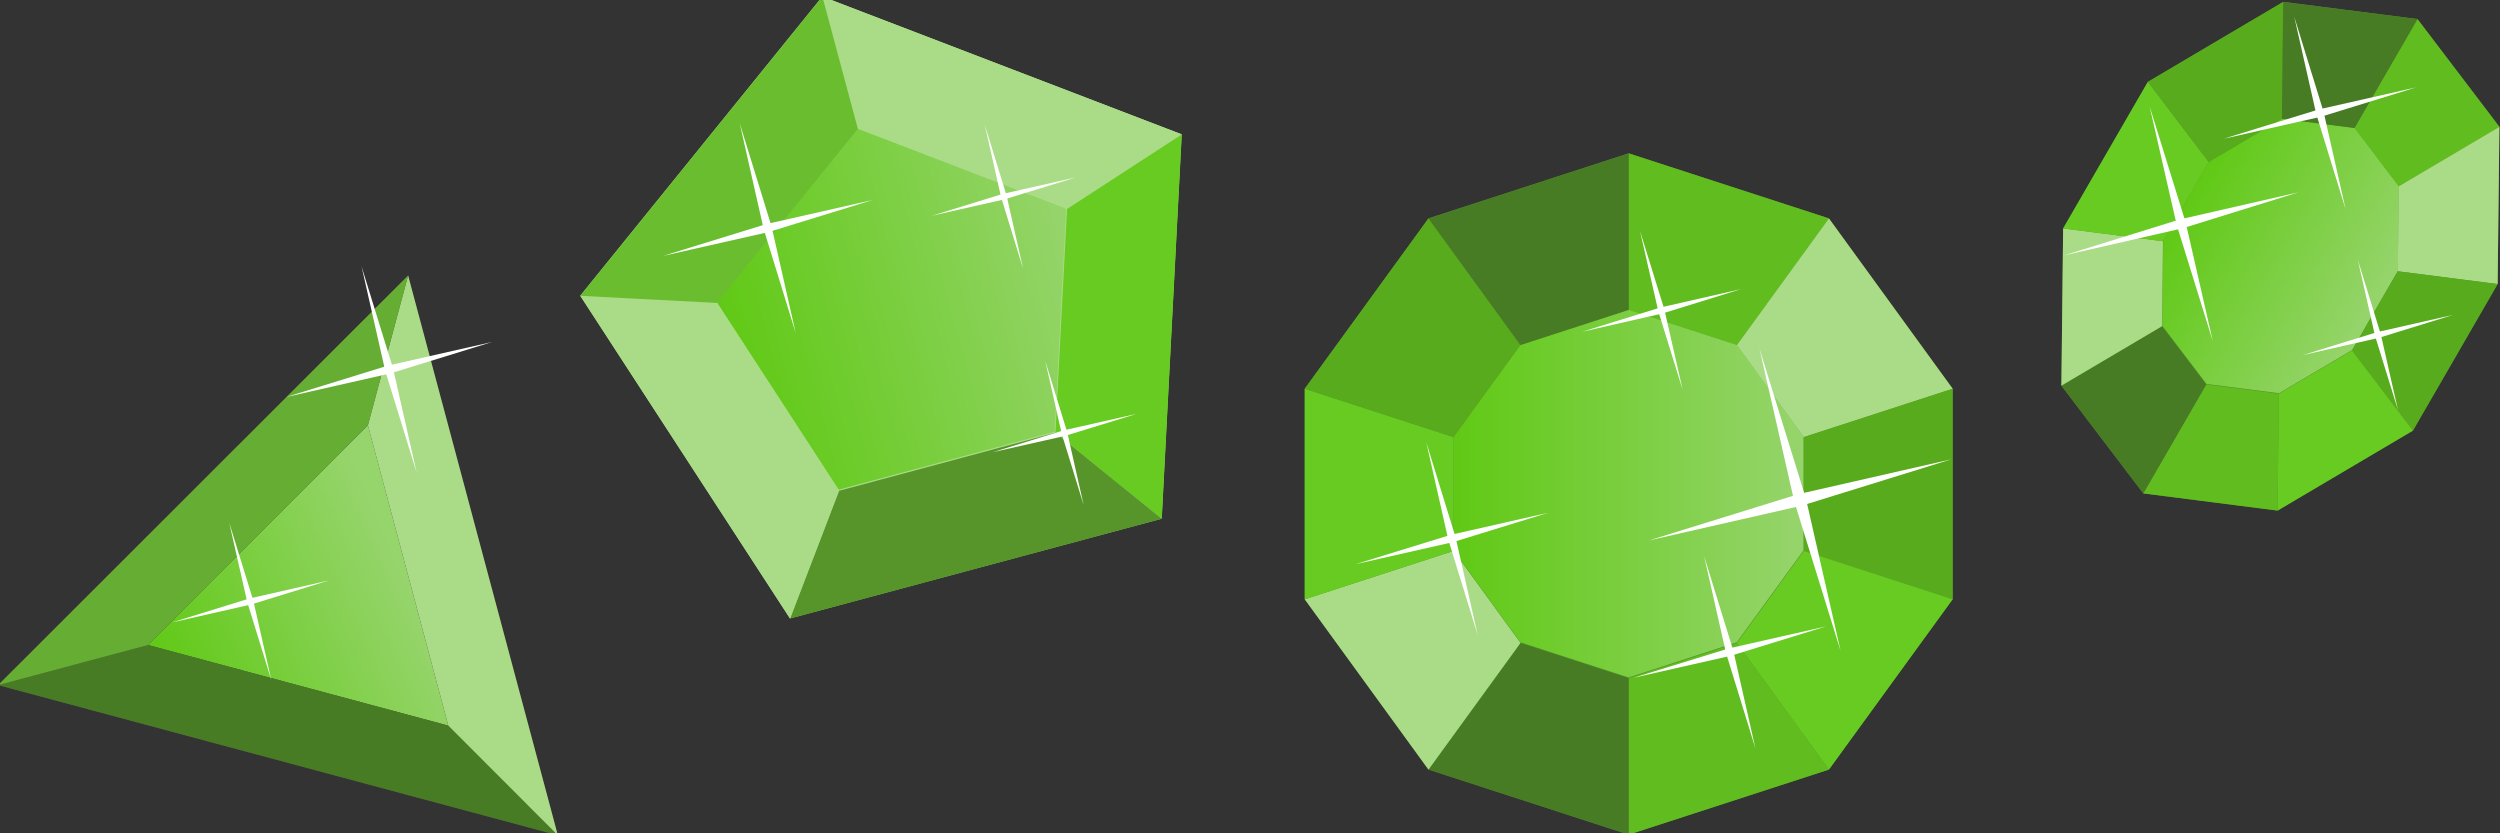 <?xml version="1.0" encoding="UTF-8" standalone="no"?>
<!-- Created with Inkscape (http://www.inkscape.org/) -->

<svg
   xmlns:dc="http://purl.org/dc/elements/1.1/"
   xmlns:cc="http://creativecommons.org/ns#"
   xmlns:rdf="http://www.w3.org/1999/02/22-rdf-syntax-ns#"
   xmlns:svg="http://www.w3.org/2000/svg"
   xmlns="http://www.w3.org/2000/svg"
   xmlns:xlink="http://www.w3.org/1999/xlink"
   xmlns:sodipodi="http://sodipodi.sourceforge.net/DTD/sodipodi-0.dtd"
   xmlns:inkscape="http://www.inkscape.org/namespaces/inkscape"
   width="600"
   height="200"
   id="svg12760"
   version="1.1"
   inkscape:version="0.48.5 r10040"
   sodipodi:docname="illustration-job-hunting-gems.svg"
   inkscape:export-filename="D:\Dropbox\Nucamp\020 - Assets\070 - Graphics\illustration-gems.png"
   inkscape:export-xdpi="90"
   inkscape:export-ydpi="90">
  <rect width="100%" height="100%" fill="#333333" stroke="none"/>
  <defs
     id="defs12762">
    <linearGradient
       id="linearGradient4121">
      <stop
         style="stop-color:#60c915;stop-opacity:1;"
         offset="0"
         id="stop4123" />
      <stop
         style="stop-color:#96d46c;stop-opacity:1;"
         offset="1"
         id="stop4125" />
    </linearGradient>
    <linearGradient
       id="linearGradient5931-4">
      <stop
         id="stop5933-6"
         offset="0"
         style="stop-color:#ffffff;stop-opacity:1;" />
      <stop
         id="stop5935-0"
         offset="1"
         style="stop-color:#f1f1f9;stop-opacity:1;" />
    </linearGradient>
    <radialGradient
       inkscape:collect="always"
       xlink:href="#linearGradient5931-4"
       id="radialGradient13052"
       gradientUnits="userSpaceOnUse"
       gradientTransform="matrix(0.387,0,0,0.275,106.65,519.263)"
       cx="440.895"
       cy="733.706"
       fx="440.895"
       fy="733.706"
       r="422.686" />
    <radialGradient
       inkscape:collect="always"
       xlink:href="#linearGradient5931-4-4"
       id="radialGradient71141"
       gradientUnits="userSpaceOnUse"
       gradientTransform="matrix(1,0,0,0.711,1686.248,49.718)"
       cx="440.895"
       cy="733.706"
       fx="440.895"
       fy="733.706"
       r="422.686" />
    <linearGradient
       id="linearGradient5931-4-4">
      <stop
         style="stop-color:#3d418b;stop-opacity:1;"
         offset="0"
         id="stop5933-6-8" />
      <stop
         style="stop-color:#242754;stop-opacity:1;"
         offset="1"
         id="stop5935-0-6" />
    </linearGradient>
    <radialGradient
       inkscape:collect="always"
       xlink:href="#linearGradient5931-4-4"
       id="radialGradient14345"
       gradientUnits="userSpaceOnUse"
       gradientTransform="matrix(0.388,0,0,0.276,485.483,518.735)"
       cx="440.895"
       cy="733.706"
       fx="440.895"
       fy="733.706"
       r="422.686" />
    <linearGradient
       id="linearGradient5931-4-1">
      <stop
         id="stop5933-6-7"
         offset="0"
         style="stop-color:#ffffff;stop-opacity:1;" />
      <stop
         id="stop5935-0-4"
         offset="1"
         style="stop-color:#f1f1f9;stop-opacity:1;" />
    </linearGradient>
    <linearGradient
       id="linearGradient5931-4-1-1">
      <stop
         id="stop5933-6-7-0"
         offset="0"
         style="stop-color:#ffffff;stop-opacity:1;" />
      <stop
         id="stop5935-0-4-6"
         offset="1"
         style="stop-color:#f1f1f9;stop-opacity:1;" />
    </linearGradient>
    <linearGradient
       inkscape:collect="always"
       xlink:href="#linearGradient4121"
       id="linearGradient4155"
       gradientUnits="userSpaceOnUse"
       x1="750.386"
       y1="474.697"
       x2="810.196"
       y2="426.618" />
    <linearGradient
       id="linearGradient4121-8">
      <stop
         style="stop-color:#60c915;stop-opacity:1;"
         offset="0"
         id="stop4123-9" />
      <stop
         style="stop-color:#96d46c;stop-opacity:1;"
         offset="1"
         id="stop4125-2" />
    </linearGradient>
    <linearGradient
       inkscape:collect="always"
       xlink:href="#linearGradient4121"
       id="linearGradient4428"
       gradientUnits="userSpaceOnUse"
       x1="750.386"
       y1="474.697"
       x2="810.196"
       y2="426.618" />
    <linearGradient
       inkscape:collect="always"
       xlink:href="#linearGradient4121-8"
       id="linearGradient4449"
       gradientUnits="userSpaceOnUse"
       x1="-46.205"
       y1="454.876"
       x2="323.348"
       y2="454.876" />
    <linearGradient
       id="linearGradient4121-8-7">
      <stop
         style="stop-color:#60c915;stop-opacity:1;"
         offset="0"
         id="stop4123-9-7" />
      <stop
         style="stop-color:#96d46c;stop-opacity:1;"
         offset="1"
         id="stop4125-2-2" />
    </linearGradient>
    <linearGradient
       inkscape:collect="always"
       xlink:href="#linearGradient4121-8"
       id="linearGradient4618"
       gradientUnits="userSpaceOnUse"
       x1="-0.264"
       y1="426.286"
       x2="160.264"
       y2="426.286" />
    <linearGradient
       inkscape:collect="always"
       xlink:href="#linearGradient4121-8"
       id="linearGradient4640"
       gradientUnits="userSpaceOnUse"
       x1="-0.264"
       y1="426.286"
       x2="160.264"
       y2="426.286" />
    <linearGradient
       inkscape:collect="always"
       xlink:href="#linearGradient4121-8"
       id="linearGradient4681"
       gradientUnits="userSpaceOnUse"
       x1="-46.205"
       y1="454.876"
       x2="323.348"
       y2="454.876" />
  </defs>
  <sodipodi:namedview
     id="base"
     pagecolor="#ffffff"
     bordercolor="#666666"
     borderopacity="1.0"
     inkscape:pageopacity="0.0"
     inkscape:pageshadow="2"
     inkscape:zoom="0.98994949"
     inkscape:cx="165.53446"
     inkscape:cy="103.59187"
     inkscape:document-units="px"
     inkscape:current-layer="layer1"
     showgrid="false"
     inkscape:window-width="3840"
     inkscape:window-height="1537"
     inkscape:window-x="1912"
     inkscape:window-y="-8"
     inkscape:window-maximized="1"
     inkscape:showpageshadow="false"
     inkscape:snap-bbox="true"
     inkscape:object-nodes="true"
     inkscape:bbox-nodes="true"
     inkscape:snap-global="false" />
  <g
     inkscape:label="Layer 1"
     inkscape:groupmode="layer"
     id="layer1"
     transform="translate(0,-852.362)">
    <g
       id="g4655">
      <g
         transform="matrix(0.79,0.212,-0.212,0.79,222.658,185.418)"
         id="g4148">
        <path
           inkscape:connector-curvature="0"
           style="fill:#837a4e;fill-opacity:0.447;fill-rule:nonzero;stroke:none"
           d="M 85.031,364.75 0,512 l 170.031,0 -85,-147.25 z m 0,45.469 45.625,79.031 -91.25,0 45.625,-79.031 z"
           id="path4075"
           transform="translate(0,540.362)" />
        <path
           inkscape:connector-curvature="0"
           transform="translate(-710.979,554.915)"
           style="fill:url(#linearGradient4428);fill-opacity:1;fill-rule:nonzero;stroke:none"
           inkscape:transform-center-y="-13.170778"
           d="m 841.625,474.702 -91.25,0 45.625,-79.025 z"
           id="path3303" />
        <path
           style="fill:#487c24;fill-opacity:1;stroke:none"
           d="m 170.031,512 -39.385,-22.745 -91.25,0 L 0,512 z"
           id="path4115"
           inkscape:connector-curvature="0"
           transform="translate(0,540.362)" />
        <path
           style="fill:#aadc87;fill-opacity:1;stroke:none"
           d="m 85.031,364.75 -0.01,45.48 45.635,79.02 39.375,22.75 z"
           id="path4117"
           inkscape:connector-curvature="0"
           transform="translate(0,540.362)" />
        <path
           style="fill:#65ae33;fill-opacity:1;stroke:none"
           d="M 85.031,364.75 0,512 l 39.406,-22.75 45.625,-79.031 z"
           id="path4119"
           inkscape:connector-curvature="0"
           transform="translate(0,540.362)" />
      </g>
      <path
         transform="matrix(0.333,-0.089,0.089,0.333,128.466,1089.469)"
         d="m 12.857,-367.945 -2.742,-71.599 -71.599,-2.742 71.599,-2.742 2.742,-71.599 2.742,71.599 71.599,2.742 -71.599,2.742 z"
         inkscape:randomized="0"
         inkscape:rounded="0"
         inkscape:flatsided="false"
         sodipodi:arg2="2.3561945"
         sodipodi:arg1="1.5707963"
         sodipodi:r2="3.8777683"
         sodipodi:r1="74.340637"
         sodipodi:cy="-442.28571"
         sodipodi:cx="12.857143"
         sodipodi:sides="4"
         id="path4322"
         style="fill:#ffffff;fill-opacity:1;fill-rule:nonzero;stroke:none"
         sodipodi:type="star" />
      <path
         sodipodi:type="star"
         style="fill:#ffffff;fill-opacity:1;fill-rule:nonzero;stroke:none"
         id="path4324"
         sodipodi:sides="4"
         sodipodi:cx="12.857143"
         sodipodi:cy="-442.28571"
         sodipodi:r1="74.340637"
         sodipodi:r2="3.8777683"
         sodipodi:arg1="1.5707963"
         sodipodi:arg2="2.3561945"
         inkscape:flatsided="false"
         inkscape:rounded="0"
         inkscape:randomized="0"
         d="m 12.857,-367.945 -2.742,-71.599 -71.599,-2.742 71.599,-2.742 2.742,-71.599 2.742,71.599 71.599,2.742 -71.599,2.742 z"
         transform="matrix(0.254,-0.068,0.068,0.254,86.884,1109.931)" />
    </g>
    <g
       id="g4620"
       transform="translate(-2.857,4.07)">
      <g
         transform="matrix(0.794,0,0,0.794,66.55,221.058)"
         id="g4468">
        <g
           id="g4280"
           transform="translate(314.157,-10.102)">
          <path
             transform="matrix(1.22,0,0,1.22,0.322,429.304)"
             d="m 80,341.891 49.606,16.118 30.658,42.197 0,52.159 -30.658,42.197 -49.606,16.118 -49.606,-16.118 -30.658,-42.197 1.4e-6,-52.159 30.658,-42.197 z"
             inkscape:randomized="0"
             inkscape:rounded="0"
             inkscape:flatsided="true"
             sodipodi:arg2="-1.2566371"
             sodipodi:arg1="-1.5707963"
             sodipodi:r2="80.264038"
             sodipodi:r1="84.3946"
             sodipodi:cy="426.28571"
             sodipodi:cx="80"
             sodipodi:sides="10"
             id="path4241"
             style="fill:#55932b;fill-opacity:1;fill-rule:nonzero;stroke:none"
             sodipodi:type="star" />
          <path
             sodipodi:type="star"
             style="fill:url(#linearGradient4640);fill-opacity:1;fill-rule:nonzero;stroke:none"
             id="path4243"
             sodipodi:sides="10"
             sodipodi:cx="80"
             sodipodi:cy="426.28571"
             sodipodi:r1="84.3946"
             sodipodi:r2="80.264038"
             sodipodi:arg1="-1.5707963"
             sodipodi:arg2="-1.2566371"
             inkscape:flatsided="true"
             inkscape:rounded="0"
             inkscape:randomized="0"
             d="m 80,341.891 49.606,16.118 30.658,42.197 0,52.159 -30.658,42.197 -49.606,16.118 -49.606,-16.118 -30.658,-42.197 1.4e-6,-52.159 30.658,-42.197 z"
             transform="matrix(0.659,0,0,0.659,45.174,668.301)" />
          <path
             transform="translate(0,540.362)"
             inkscape:connector-curvature="0"
             id="path4245"
             d="m 97.927,306.068 -1e-6,47.316 32.71,10.628 27.812,-38.279 z"
             style="fill:#61bc20;fill-opacity:1;stroke:none" />
          <path
             transform="translate(0,540.362)"
             inkscape:connector-curvature="0"
             id="path4247"
             d="m 150.853,391.837 -20.216,-27.825 27.812,-38.279 37.405,51.483 z"
             style="fill:#aadc87;fill-opacity:1;stroke:none" />
          <path
             transform="translate(0,540.362)"
             inkscape:connector-curvature="0"
             id="path4249"
             d="m 150.853,391.837 0,34.394 45,14.621 1e-5,-63.636 z"
             style="fill:#58ab1d;fill-opacity:1;stroke:none" />
          <path
             transform="translate(0,540.362)"
             inkscape:connector-curvature="0"
             id="path4251"
             d="m 150.853,426.231 -20.216,27.825 27.812,38.279 37.405,-51.483 z"
             style="fill:#68cb22;fill-opacity:1;stroke:none" />
          <path
             transform="translate(0,540.362)"
             inkscape:connector-curvature="0"
             id="path4253"
             d="M 130.637,454.056 97.927,464.684 97.927,512 158.448,492.335 z"
             style="fill:#61bc20;fill-opacity:1;stroke:none" />
          <path
             transform="translate(0,540.362)"
             inkscape:connector-curvature="0"
             id="path4255"
             d="M 97.927,464.684 65.216,454.056 37.405,492.335 97.927,512 z"
             style="fill:#487c24;fill-opacity:1;stroke:none" />
          <path
             transform="translate(0,540.362)"
             inkscape:connector-curvature="0"
             id="path4257"
             d="M 65.216,454.056 45,426.231 0,440.852 37.405,492.335 z"
             style="fill:#aadc87;fill-opacity:1;stroke:none" />
          <path
             transform="translate(0,540.362)"
             inkscape:connector-curvature="0"
             id="path4259"
             d="m 45,426.231 10e-7,-34.394 L 1.7094924e-6,377.216 0,440.852 z"
             style="fill:#68cb22;fill-opacity:1;stroke:none" />
          <path
             transform="translate(0,540.362)"
             inkscape:connector-curvature="0"
             id="path4261"
             d="M 1.7094924e-6,377.216 45,391.837 65.216,364.012 37.405,325.733 z"
             style="fill:#58ab1d;fill-opacity:1;stroke:none" />
          <path
             transform="translate(0,540.362)"
             inkscape:connector-curvature="0"
             id="path4263"
             d="m 37.405,325.733 27.812,38.279 32.71,-10.628 1e-6,-47.316 z"
             style="fill:#487c24;fill-opacity:1;stroke:none" />
        </g>
      </g>
      <path
         transform="matrix(0.311,-0.083,0.083,0.311,384.032,1116.141)"
         d="m 12.857,-367.945 -2.742,-71.599 -71.599,-2.742 71.599,-2.742 2.742,-71.599 2.742,71.599 71.599,2.742 -71.599,2.742 z"
         inkscape:randomized="0"
         inkscape:rounded="0"
         inkscape:flatsided="false"
         sodipodi:arg2="2.3561945"
         sodipodi:arg1="1.5707963"
         sodipodi:r2="3.8777683"
         sodipodi:r1="74.340637"
         sodipodi:cy="-442.28571"
         sodipodi:cx="12.857143"
         sodipodi:sides="4"
         id="path4332"
         style="fill:#ffffff;fill-opacity:1;fill-rule:nonzero;stroke:none"
         sodipodi:type="star" />
      <path
         transform="matrix(0.488,-0.131,0.131,0.488,486.538,1185.786)"
         d="m 12.857,-367.945 -2.742,-71.599 -71.599,-2.742 71.599,-2.742 2.742,-71.599 2.742,71.599 71.599,2.742 -71.599,2.742 z"
         inkscape:randomized="0"
         inkscape:rounded="0"
         inkscape:flatsided="false"
         sodipodi:arg2="2.3561945"
         sodipodi:arg1="1.5707963"
         sodipodi:r2="3.8777683"
         sodipodi:r1="74.340637"
         sodipodi:cy="-442.28571"
         sodipodi:cx="12.857143"
         sodipodi:sides="4"
         id="path4334"
         style="fill:#ffffff;fill-opacity:1;fill-rule:nonzero;stroke:none"
         sodipodi:type="star" />
      <path
         sodipodi:type="star"
         style="fill:#ffffff;fill-opacity:1;fill-rule:nonzero;stroke:none"
         id="path4336"
         sodipodi:sides="4"
         sodipodi:cx="12.857143"
         sodipodi:cy="-442.28571"
         sodipodi:r1="74.340637"
         sodipodi:r2="3.8777683"
         sodipodi:arg1="1.5707963"
         sodipodi:arg2="2.3561945"
         inkscape:flatsided="false"
         inkscape:rounded="0"
         inkscape:randomized="0"
         d="m 12.857,-367.945 -2.742,-71.599 -71.599,-2.742 71.599,-2.742 2.742,-71.599 2.742,71.599 71.599,2.742 -71.599,2.742 z"
         transform="matrix(0.257,-0.069,0.069,0.257,428.798,1037.366)" />
      <path
         sodipodi:type="star"
         style="fill:#ffffff;fill-opacity:1;fill-rule:nonzero;stroke:none"
         id="path4338"
         sodipodi:sides="4"
         sodipodi:cx="12.857143"
         sodipodi:cy="-442.28571"
         sodipodi:r1="74.340637"
         sodipodi:r2="3.8777683"
         sodipodi:arg1="1.5707963"
         sodipodi:arg2="2.3561945"
         inkscape:flatsided="false"
         inkscape:rounded="0"
         inkscape:randomized="0"
         d="m 12.857,-367.945 -2.742,-71.599 -71.599,-2.742 71.599,-2.742 2.742,-71.599 2.742,71.599 71.599,2.742 -71.599,2.742 z"
         transform="matrix(0.311,-0.083,0.083,0.311,450.703,1143.415)" />
    </g>
    <g
       id="g4599"
       transform="translate(37.199,-26.202)">
      <g
         transform="matrix(0.455,0.263,-0.263,0.455,482.057,387.903)"
         id="g4502">
        <g
           transform="matrix(0.942,0,0,1.215,479.723,-270.584)"
           id="g4294">
          <path
             sodipodi:type="star"
             style="fill:#55932b;fill-opacity:1;fill-rule:nonzero;stroke:none"
             id="path4296"
             sodipodi:sides="10"
             sodipodi:cx="80"
             sodipodi:cy="426.28571"
             sodipodi:r1="84.3946"
             sodipodi:r2="80.264038"
             sodipodi:arg1="-1.5707963"
             sodipodi:arg2="-1.2566371"
             inkscape:flatsided="true"
             inkscape:rounded="0"
             inkscape:randomized="0"
             d="m 80,341.891 49.606,16.118 30.658,42.197 0,52.159 -30.658,42.197 -49.606,16.118 -49.606,-16.118 -30.658,-42.197 1.4e-6,-52.159 30.658,-42.197 z"
             transform="matrix(1.22,0,0,1.22,0.322,429.304)" />
          <path
             transform="matrix(0.659,0,0,0.659,45.174,668.301)"
             d="m 80,341.891 49.606,16.118 30.658,42.197 0,52.159 -30.658,42.197 -49.606,16.118 -49.606,-16.118 -30.658,-42.197 1.4e-6,-52.159 30.658,-42.197 z"
             inkscape:randomized="0"
             inkscape:rounded="0"
             inkscape:flatsided="true"
             sodipodi:arg2="-1.2566371"
             sodipodi:arg1="-1.5707963"
             sodipodi:r2="80.264038"
             sodipodi:r1="84.3946"
             sodipodi:cy="426.28571"
             sodipodi:cx="80"
             sodipodi:sides="10"
             id="path4298"
             style="fill:url(#linearGradient4618);fill-opacity:1;fill-rule:nonzero;stroke:none"
             sodipodi:type="star" />
          <path
             style="fill:#61bc20;fill-opacity:1;stroke:none"
             d="m 97.927,306.068 -1e-6,47.316 32.71,10.628 27.812,-38.279 z"
             id="path4300"
             inkscape:connector-curvature="0"
             transform="translate(0,540.362)" />
          <path
             style="fill:#aadc87;fill-opacity:1;stroke:none"
             d="m 150.853,391.837 -20.216,-27.825 27.812,-38.279 37.405,51.483 z"
             id="path4302"
             inkscape:connector-curvature="0"
             transform="translate(0,540.362)" />
          <path
             style="fill:#58ab1d;fill-opacity:1;stroke:none"
             d="m 150.853,391.837 0,34.394 45,14.621 1e-5,-63.636 z"
             id="path4304"
             inkscape:connector-curvature="0"
             transform="translate(0,540.362)" />
          <path
             style="fill:#68cb22;fill-opacity:1;stroke:none"
             d="m 150.853,426.231 -20.216,27.825 27.812,38.279 37.405,-51.483 z"
             id="path4306"
             inkscape:connector-curvature="0"
             transform="translate(0,540.362)" />
          <path
             style="fill:#61bc20;fill-opacity:1;stroke:none"
             d="M 130.637,454.056 97.927,464.684 97.927,512 158.448,492.335 z"
             id="path4308"
             inkscape:connector-curvature="0"
             transform="translate(0,540.362)" />
          <path
             style="fill:#487c24;fill-opacity:1;stroke:none"
             d="M 97.927,464.684 65.216,454.056 37.405,492.335 97.927,512 z"
             id="path4310"
             inkscape:connector-curvature="0"
             transform="translate(0,540.362)" />
          <path
             style="fill:#aadc87;fill-opacity:1;stroke:none"
             d="M 65.216,454.056 45,426.231 0,440.852 37.405,492.335 z"
             id="path4312"
             inkscape:connector-curvature="0"
             transform="translate(0,540.362)" />
          <path
             style="fill:#68cb22;fill-opacity:1;stroke:none"
             d="m 45,426.231 10e-7,-34.394 L 1.7094924e-6,377.216 0,440.852 z"
             id="path4314"
             inkscape:connector-curvature="0"
             transform="translate(0,540.362)" />
          <path
             style="fill:#58ab1d;fill-opacity:1;stroke:none"
             d="M 1.7094924e-6,377.216 45,391.837 65.216,364.012 37.405,325.733 z"
             id="path4316"
             inkscape:connector-curvature="0"
             transform="translate(0,540.362)" />
          <path
             style="fill:#487c24;fill-opacity:1;stroke:none"
             d="m 37.405,325.733 27.812,38.279 32.71,-10.628 1e-6,-47.316 z"
             id="path4318"
             inkscape:connector-curvature="0"
             transform="translate(0,540.362)" />
        </g>
      </g>
      <path
         sodipodi:type="star"
         style="fill:#ffffff;fill-opacity:1;fill-rule:nonzero;stroke:none"
         id="path4340"
         sodipodi:sides="4"
         sodipodi:cx="12.857143"
         sodipodi:cy="-442.28571"
         sodipodi:r1="74.340637"
         sodipodi:r2="3.8777683"
         sodipodi:arg1="1.5707963"
         sodipodi:arg2="2.3561945"
         inkscape:flatsided="false"
         inkscape:rounded="0"
         inkscape:randomized="0"
         d="m 12.857,-367.945 -2.742,-71.599 -71.599,-2.742 71.599,-2.742 2.742,-71.599 2.742,71.599 71.599,2.742 -71.599,2.742 z"
         transform="matrix(0.243,-0.065,0.065,0.243,559.12,1067.274)" />
      <path
         transform="matrix(0.379,-0.102,0.102,0.379,526.536,1101.225)"
         d="m 12.857,-367.945 -2.742,-71.599 -71.599,-2.742 71.599,-2.742 2.742,-71.599 2.742,71.599 71.599,2.742 -71.599,2.742 z"
         inkscape:randomized="0"
         inkscape:rounded="0"
         inkscape:flatsided="false"
         sodipodi:arg2="2.3561945"
         sodipodi:arg1="1.5707963"
         sodipodi:r2="3.8777683"
         sodipodi:r1="74.340637"
         sodipodi:cy="-442.28571"
         sodipodi:cx="12.857143"
         sodipodi:sides="4"
         id="path4342"
         style="fill:#ffffff;fill-opacity:1;fill-rule:nonzero;stroke:none"
         sodipodi:type="star" />
      <path
         sodipodi:type="star"
         style="fill:#ffffff;fill-opacity:1;fill-rule:nonzero;stroke:none"
         id="path4344"
         sodipodi:sides="4"
         sodipodi:cx="12.857143"
         sodipodi:cy="-442.28571"
         sodipodi:r1="74.340637"
         sodipodi:r2="3.8777683"
         sodipodi:arg1="1.5707963"
         sodipodi:arg2="2.3561945"
         inkscape:flatsided="false"
         inkscape:rounded="0"
         inkscape:randomized="0"
         d="m 12.857,-367.945 -2.742,-71.599 -71.599,-2.742 71.599,-2.742 2.742,-71.599 2.742,71.599 71.599,2.742 -71.599,2.742 z"
         transform="matrix(0.311,-0.083,0.083,0.311,552.299,1044.315)" />
    </g>
    <g
       id="g4665"
       transform="translate(-10,0)">
      <g
         transform="matrix(1.088,0,0,1.088,11.68,-94.302)"
         id="g4642">
        <g
           id="g4440"
           transform="matrix(0.831,-0.223,0.223,0.831,-356.107,251.5)">
          <path
             inkscape:transform-center-y="-11.667676"
             transform="matrix(0.432,0,0,0.432,355.657,734.388)"
             d="M 138.571,279.143 323.348,413.391 252.77,630.609 24.373,630.609 -46.205,413.391 z"
             inkscape:randomized="0"
             inkscape:rounded="0"
             inkscape:flatsided="true"
             sodipodi:arg2="-0.9424778"
             sodipodi:arg1="-1.5707963"
             sodipodi:r2="157.18044"
             sodipodi:r1="194.28571"
             sodipodi:cy="473.42856"
             sodipodi:cx="138.57143"
             sodipodi:sides="5"
             id="path4159-2"
             style="fill:#aadc87;fill-opacity:1;fill-rule:nonzero;stroke:none"
             sodipodi:type="star" />
          <path
             sodipodi:type="star"
             style="fill:url(#linearGradient4681);fill-opacity:1;fill-rule:nonzero;stroke:none"
             id="path4161-1"
             sodipodi:sides="5"
             sodipodi:cx="138.57143"
             sodipodi:cy="473.42856"
             sodipodi:r1="194.28571"
             sodipodi:r2="157.18044"
             sodipodi:arg1="-1.5707963"
             sodipodi:arg2="-0.9424778"
             inkscape:flatsided="true"
             inkscape:rounded="0"
             inkscape:randomized="0"
             d="M 138.571,279.143 323.348,413.391 252.77,630.609 24.373,630.609 -46.205,413.391 z"
             transform="matrix(0.251,0,0,0.251,380.683,819.891)"
             inkscape:transform-center-y="-6.7908255" />
          <path
             inkscape:connector-curvature="0"
             id="path4163-0"
             d="m 495.371,913.009 -33.371,10.843 -46.468,-33.761 0,-35.089 z"
             style="fill:#aadc87;fill-opacity:1;stroke:none" />
          <path
             inkscape:connector-curvature="0"
             id="path4165-9"
             d="m 495.371,913.009 -33.371,10.843 -17.749,54.627 20.625,28.387 z"
             style="fill:#68cb22;fill-opacity:1;stroke:none" />
          <path
             inkscape:connector-curvature="0"
             id="path4167-7"
             d="m 444.251,978.479 20.625,28.387 -98.687,0 20.625,-28.387 z"
             style="fill:#57952b;fill-opacity:1;stroke:none" />
          <path
             inkscape:connector-curvature="0"
             id="path4169-9"
             d="m 369.063,923.852 17.749,54.627 -20.625,28.387 -30.496,-93.857 z"
             style="fill:#aadc87;fill-opacity:1;stroke:none" />
          <path
             inkscape:connector-curvature="0"
             id="path4171-2"
             d="m 335.692,913.009 33.371,10.843 46.468,-33.761 0,-35.089 z"
             style="fill:#69bd2f;fill-opacity:1;stroke:none" />
        </g>
        <path
           sodipodi:type="star"
           style="fill:#ffffff;fill-opacity:1;fill-rule:nonzero;stroke:none"
           id="path4326"
           sodipodi:sides="4"
           sodipodi:cx="12.857143"
           sodipodi:cy="-442.28571"
           sodipodi:r1="74.340637"
           sodipodi:r2="3.8777683"
           sodipodi:arg1="1.5707963"
           sodipodi:arg2="2.3561945"
           inkscape:flatsided="false"
           inkscape:rounded="0"
           inkscape:randomized="0"
           d="m 12.857,-367.945 -2.742,-71.599 -71.599,-2.742 71.599,-2.742 2.742,-71.599 2.742,71.599 71.599,2.742 -71.599,2.742 z"
           transform="matrix(0.214,-0.057,0.057,0.214,242.358,1008.835)" />
        <path
           transform="matrix(0.214,-0.057,0.057,0.214,255.727,1061.009)"
           d="m 12.857,-367.945 -2.742,-71.599 -71.599,-2.742 71.599,-2.742 2.742,-71.599 2.742,71.599 71.599,2.742 -71.599,2.742 z"
           inkscape:randomized="0"
           inkscape:rounded="0"
           inkscape:flatsided="false"
           sodipodi:arg2="2.3561945"
           sodipodi:arg1="1.5707963"
           sodipodi:r2="3.8777683"
           sodipodi:r1="74.340637"
           sodipodi:cy="-442.28571"
           sodipodi:cx="12.857143"
           sodipodi:sides="4"
           id="path4330"
           style="fill:#ffffff;fill-opacity:1;fill-rule:nonzero;stroke:none"
           sodipodi:type="star" />
        <path
           sodipodi:type="star"
           style="fill:#ffffff;fill-opacity:1;fill-rule:nonzero;stroke:none"
           id="path4346"
           sodipodi:sides="4"
           sodipodi:cx="12.857143"
           sodipodi:cy="-442.28571"
           sodipodi:r1="74.340637"
           sodipodi:r2="3.8777683"
           sodipodi:arg1="1.5707963"
           sodipodi:arg2="2.3561945"
           inkscape:flatsided="false"
           inkscape:rounded="0"
           inkscape:randomized="0"
           d="m 12.857,-367.945 -2.742,-71.599 -71.599,-2.742 71.599,-2.742 2.742,-71.599 2.742,71.599 71.599,2.742 -71.599,2.742 z"
           transform="matrix(0.311,-0.083,0.083,0.311,200.507,1059.006)" />
      </g>
    </g>
  </g>
</svg>
